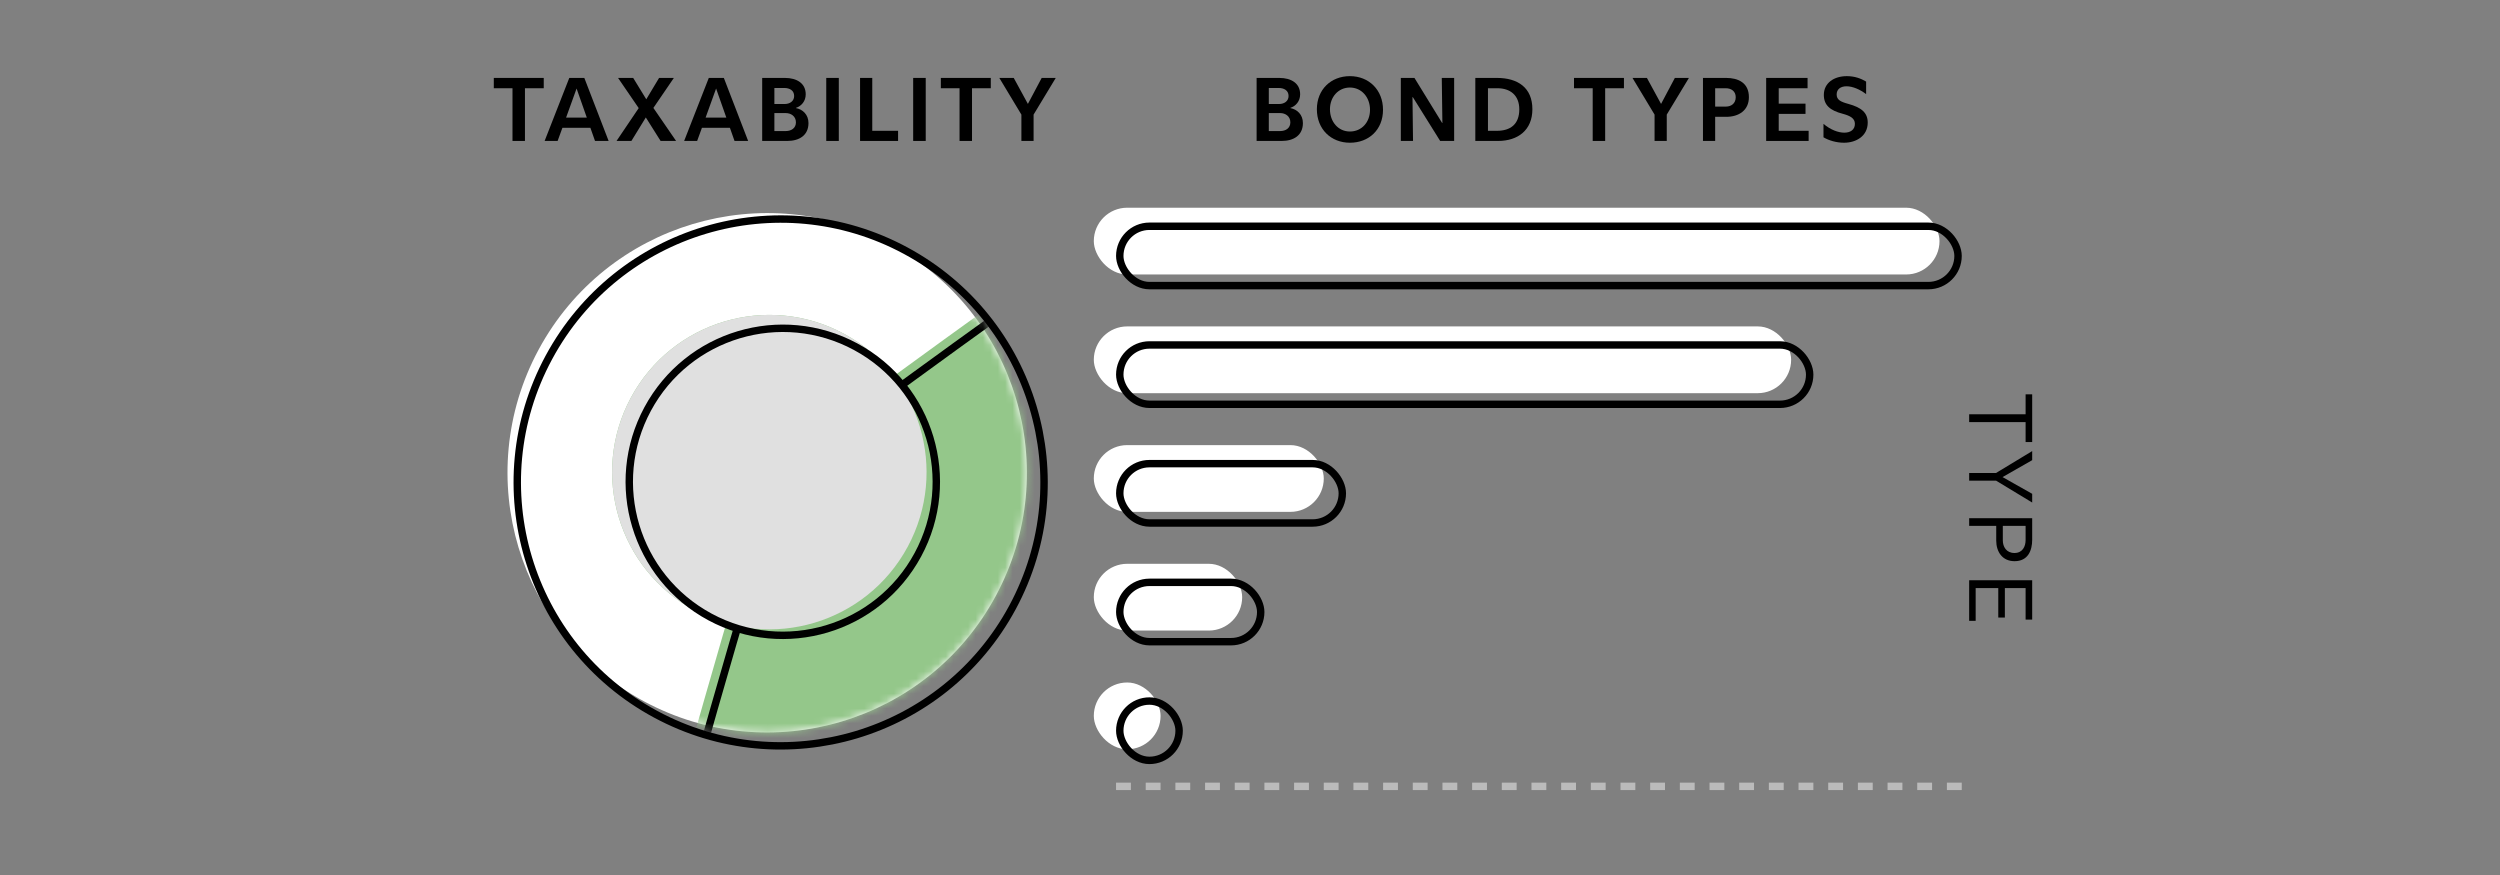 <svg width="337" height="118" viewBox="0 0 337 118" fill="none" xmlns="http://www.w3.org/2000/svg">
<rect x="0" y="0" width="337" height="118" fill="#808080" stroke="none"/>
<circle cx="103.418" cy="63.731" r="35" transform="rotate(-61.669 103.418 63.731)" fill="white"/>
<mask id="mask0_6598_176253" style="mask-type:alpha" maskUnits="userSpaceOnUse" x="68" y="28" width="71" height="71">
<circle cx="103.418" cy="63.731" r="35" transform="rotate(-61.669 103.418 63.731)" fill="#C4C4C4"/>
</mask>
<g mask="url(#mask0_6598_176253)">
<path d="M104.352 62.85C99.022 79.256 90.745 108.989 85.983 126.303L149.986 82.081L144.587 33.32C144.587 33.32 111.825 56.642 104.352 62.85Z" fill="#94C78A"/>
</g>
<circle cx="103.705" cy="63.645" r="21.192" transform="rotate(-61.669 103.705 63.645)" fill="#94C78A"/>
<circle cx="105.234" cy="65.035" r="35.5" transform="rotate(-61.669 105.234 65.035)" stroke="black"/>
<mask id="mask1_6598_176253" style="mask-type:alpha" maskUnits="userSpaceOnUse" x="70" y="30" width="71" height="71">
<circle cx="105.234" cy="65.035" r="35" transform="rotate(-61.669 105.234 65.035)" fill="#C4C4C4"/>
</mask>
<g mask="url(#mask1_6598_176253)">
<path d="M87.317 127.475L86.953 128.8L88.084 128.019L152.087 83.796L152.333 83.626L152.3 83.329L146.9 34.568L146.807 33.723L146.113 34.216L146.403 34.623C146.113 34.216 146.113 34.216 146.113 34.216L146.112 34.217L146.107 34.22L146.09 34.233L146.019 34.283L145.743 34.48C145.502 34.652 145.146 34.906 144.691 35.231C143.78 35.881 142.471 36.816 140.876 37.958C137.688 40.242 133.358 43.352 128.795 46.656C119.677 53.258 109.602 60.652 105.85 63.769L105.739 63.861L105.694 63.999C100.359 80.418 92.079 110.164 87.317 127.475Z" stroke="black"/>
</g>
<circle cx="103.705" cy="63.645" r="21.192" transform="rotate(-61.669 103.705 63.645)" fill="#E0E0E0"/>
<circle cx="105.521" cy="64.949" r="20.692" transform="rotate(-61.669 105.521 64.949)" stroke="black"/>
<rect x="147.445" y="28" width="114" height="9" rx="4.5" fill="white"/>
<rect x="147.445" y="44" width="94" height="9" rx="4.5" fill="white"/>
<rect x="147.445" y="60" width="31" height="9" rx="4.5" fill="white"/>
<rect x="147.445" y="76" width="20" height="9" rx="4.5" fill="white"/>
<rect x="147.445" y="92" width="9" height="9" rx="4.5" fill="white"/>
<rect x="150.945" y="30.5" width="113" height="8" rx="4" stroke="black"/>
<rect x="150.945" y="46.5" width="93" height="8" rx="4" stroke="black"/>
<rect x="150.945" y="62.5" width="30" height="8" rx="4" stroke="black"/>
<rect x="150.945" y="78.5" width="19" height="8" rx="4" stroke="black"/>
<rect x="150.945" y="94.5" width="8" height="8" rx="4" stroke="black"/>
<path d="M150.443 106L264.443 106" stroke="#BBBBBB" stroke-dasharray="2 2"/>
<path d="M173.951 14.536C174.647 14.308 175.259 13.672 175.259 12.712C175.259 11.248 174.083 10.504 172.451 10.504H169.391V19H172.763C174.395 19 175.631 18.244 175.631 16.588C175.631 15.448 174.851 14.74 173.951 14.572V14.536ZM172.367 11.86C173.099 11.86 173.699 12.196 173.699 12.94C173.699 13.648 173.099 14.02 172.427 14.02H171.035V11.86H172.367ZM172.583 15.244C173.243 15.244 173.939 15.652 173.939 16.492C173.939 17.26 173.339 17.668 172.547 17.668H171.035V15.244H172.583Z" fill="black"/>
<path d="M181.966 10.264C179.422 10.264 177.514 12.064 177.514 14.728C177.514 17.416 179.422 19.24 181.966 19.24C184.522 19.24 186.43 17.488 186.43 14.8C186.43 12.124 184.534 10.264 181.966 10.264ZM181.966 17.728C180.394 17.728 179.278 16.42 179.278 14.728C179.278 13.072 180.406 11.8 181.966 11.8C183.55 11.8 184.678 13.12 184.678 14.8C184.678 16.468 183.562 17.728 181.966 17.728Z" fill="black"/>
<path d="M188.831 19H190.475L190.403 13.096H190.451L194.135 19H196.019V10.504H194.351L194.435 16.576H194.399L190.667 10.504H188.831V19Z" fill="black"/>
<path d="M201.933 19C204.633 19 206.565 17.524 206.565 14.728C206.565 11.8 204.585 10.504 201.777 10.504H198.873V19H201.933ZM201.861 11.896C203.565 11.896 204.801 12.832 204.801 14.74C204.801 16.768 203.589 17.632 201.789 17.632H200.577V11.896H201.861Z" fill="black"/>
<path d="M216.376 11.896H218.908V10.504H212.176V11.896H214.696V19H216.376V11.896Z" fill="black"/>
<path d="M224.679 15.448L227.667 10.504H225.771L223.911 14.008L222.003 10.504H220.059L223.035 15.448V19H224.679V15.448Z" fill="black"/>
<path d="M232.704 15.748C234.384 15.748 235.752 14.884 235.752 13.096C235.752 11.152 234.3 10.504 232.68 10.504H229.56V19H231.204V15.748H232.704ZM232.644 11.896C233.34 11.896 233.976 12.268 233.976 13.108C233.976 13.948 233.364 14.368 232.656 14.368H231.204V11.896H232.644Z" fill="black"/>
<path d="M238.079 19H243.803V17.632H239.771V15.352H243.383V13.972H239.771V11.896H243.659V10.504H238.079V19Z" fill="black"/>
<path d="M251.553 10.996C250.869 10.588 250.029 10.264 248.949 10.264C247.233 10.264 245.853 11.176 245.853 12.796C245.853 14.164 246.681 14.896 248.409 15.34C249.369 15.604 250.041 15.928 250.041 16.696C250.041 17.488 249.429 17.884 248.613 17.884C247.821 17.884 246.765 17.512 245.805 16.696V18.508C246.537 18.94 247.545 19.24 248.577 19.24C250.209 19.24 251.769 18.34 251.769 16.528C251.769 15.184 250.905 14.488 249.165 14.008C248.109 13.72 247.581 13.456 247.581 12.736C247.581 12.04 248.097 11.632 248.913 11.632C249.729 11.632 250.725 12.052 251.553 12.688V10.996Z" fill="black"/>
<path d="M273.051 56.9L273.051 59.588L273.939 59.588L273.939 53.156L273.051 53.156L273.051 55.844L265.443 55.844L265.443 56.9L273.051 56.9Z" fill="black"/>
<path d="M269.067 64.79L273.939 67.742L273.939 66.566L269.943 64.31L273.939 62.03L273.939 60.806L269.067 63.758L265.443 63.758L265.443 64.79L269.067 64.79Z" fill="black"/>
<path d="M269.091 72.864C269.091 74.388 269.919 75.648 271.563 75.648C273.363 75.648 273.939 74.22 273.939 72.768L273.939 69.852L265.443 69.852L265.443 70.884L269.091 70.884L269.091 72.864ZM273.051 72.804C273.051 73.656 272.643 74.544 271.551 74.544C270.459 74.544 269.979 73.704 269.979 72.84L269.979 70.884L273.051 70.884L273.051 72.804Z" fill="black"/>
<path d="M265.443 78.218L265.443 83.69L266.319 83.69L266.319 79.274L269.367 79.274L269.367 83.246L270.255 83.246L270.255 79.274L273.051 79.274L273.051 83.522L273.939 83.522L273.939 78.218L265.443 78.218Z" fill="black"/>
<path d="M70.763 11.896H73.296V10.504H66.564V11.896H69.084V19H70.763V11.896Z" fill="black"/>
<path d="M77.723 11.932L79.103 15.856H76.307L77.723 11.932ZM80.207 19H82.043L78.767 10.504H76.739L73.415 19H75.167L75.815 17.224H79.583L80.207 19Z" fill="black"/>
<path d="M89.049 19H91.136L88.076 14.548L90.837 10.504H88.844L87.117 13.384L85.353 10.504H83.312L86.097 14.572L83.109 19H85.112L87.056 15.832L89.049 19Z" fill="black"/>
<path d="M96.53 11.932L97.91 15.856H95.114L96.53 11.932ZM99.014 19H100.85L97.574 10.504H95.546L92.222 19H93.974L94.622 17.224H98.39L99.014 19Z" fill="black"/>
<path d="M107.303 14.536C107.999 14.308 108.611 13.672 108.611 12.712C108.611 11.248 107.435 10.504 105.803 10.504H102.743V19H106.115C107.747 19 108.983 18.244 108.983 16.588C108.983 15.448 108.203 14.74 107.303 14.572V14.536ZM105.719 11.86C106.451 11.86 107.051 12.196 107.051 12.94C107.051 13.648 106.451 14.02 105.779 14.02H104.387V11.86H105.719ZM105.935 15.244C106.595 15.244 107.291 15.652 107.291 16.492C107.291 17.26 106.691 17.668 105.899 17.668H104.387V15.244H105.935Z" fill="black"/>
<path d="M111.379 19H113.071V10.504H111.379V19Z" fill="black"/>
<path d="M115.937 19H121.061V17.632H117.581V10.504H115.937V19Z" fill="black"/>
<path d="M123.096 19H124.788V10.504H123.096V19Z" fill="black"/>
<path d="M131.026 11.896H133.558V10.504H126.826V11.896H129.346V19H131.026V11.896Z" fill="black"/>
<path d="M139.328 15.448L142.316 10.504H140.42L138.56 14.008L136.652 10.504H134.708L137.684 15.448V19H139.328V15.448Z" fill="black"/>
</svg>
